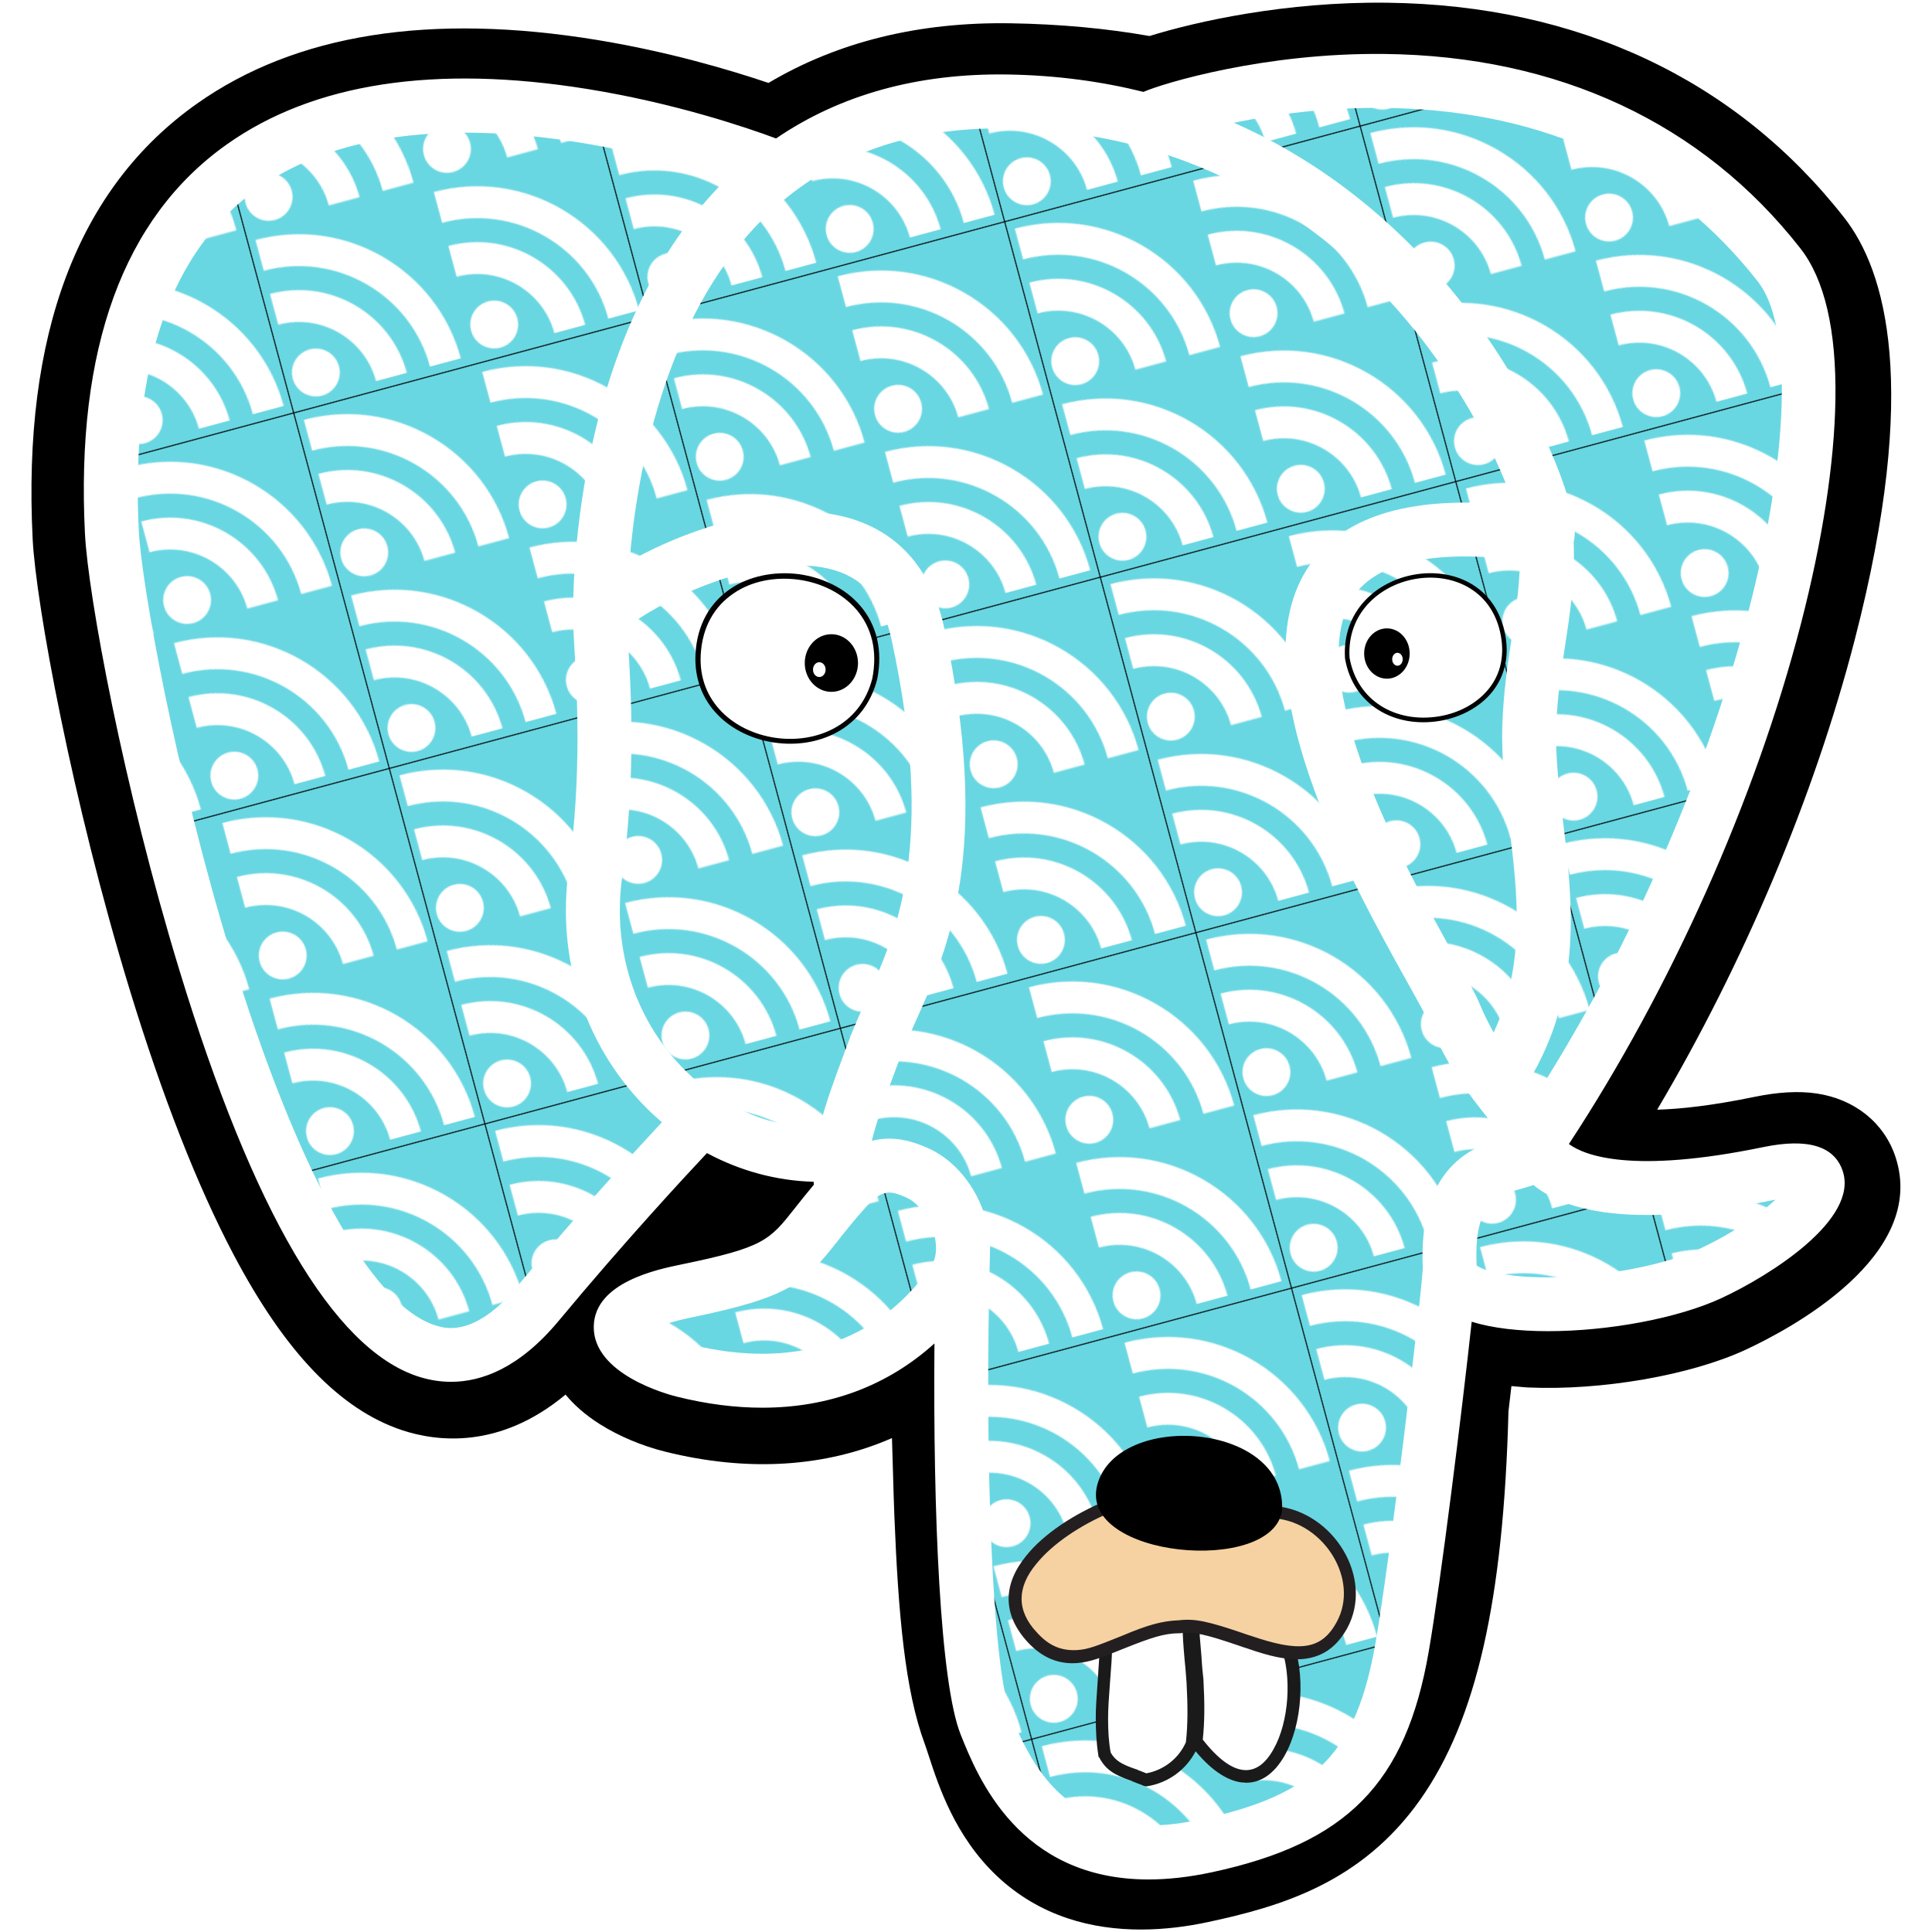 <?xml version="1.0" encoding="UTF-8" standalone="no"?>
<!-- Uploaded to: SVG Repo, www.svgrepo.com, Generator: SVG Repo Mixer Tools -->

<svg
   width="800px"
   height="800px"
   viewBox="-4 0 264 264"
   version="1.1"
   preserveAspectRatio="xMidYMid"
   id="svg5"
   sodipodi:docname="postgresql-svgrepo-com.svg"
   xml:space="preserve"
   inkscape:version="1.4.2 (ebf0e940d0, 2025-05-08)"
   inkscape:export-filename="/home/konradkon/Downloads/rssagg_plain.svg"
   inkscape:export-xdpi="96"
   inkscape:export-ydpi="96"
   xmlns:inkscape="http://www.inkscape.org/namespaces/inkscape"
   xmlns:sodipodi="http://sodipodi.sourceforge.net/DTD/sodipodi-0.dtd"
   xmlns:xlink="http://www.w3.org/1999/xlink"
   xmlns="http://www.w3.org/2000/svg"
   xmlns:svg="http://www.w3.org/2000/svg"><defs
     id="defs5"><pattern
       inkscape:collect="always"
       xlink:href="#pattern121"
       preserveAspectRatio="xMidYMid"
       id="pattern122"
       patternTransform="matrix(0.145,-0.039,0.039,0.145,-411.914,502.145)"
       x="-32"
       y="-81" /><clipPath
       clipPathUnits="userSpaceOnUse"
       id="clipPath55"><path
         id="path55"
         style="stroke-width:0.1;stroke-linecap:square;paint-order:markers fill stroke;stop-color:#000000"
         d="m 1736.615,-745.573 h 1589.476 v 72.467 H 1736.615 Z" /></clipPath><clipPath
       clipPathUnits="userSpaceOnUse"
       id="clipPath54"><path
         id="path54"
         style="stroke-width:0.1;stroke-linecap:square;paint-order:markers fill stroke;stop-color:#000000"
         d="m 1691.199,-792.32 h 1634.892 v 92.828 H 1691.199 Z" /></clipPath><clipPath
       clipPathUnits="userSpaceOnUse"
       id="clipPath98"><path
         id="path98"
         style="stroke-width:0.1;stroke-linecap:square;paint-order:markers fill stroke;stop-color:#000000"
         d="m 1806.499,-753.523 h 1637.265 v 66.905 H 1806.499 Z" /></clipPath><clipPath
       clipPathUnits="userSpaceOnUse"
       id="clipPath94"><path
         id="path94"
         style="stroke-width:0.1;stroke-linecap:square;paint-order:markers fill stroke;stop-color:#000000"
         d="m 1806.499,-753.523 h 1637.265 v 66.905 H 1806.499 Z" /></clipPath><clipPath
       clipPathUnits="userSpaceOnUse"
       id="clipPath51"><path
         id="path51"
         style="stroke-width:0.1;stroke-linecap:square;paint-order:markers fill stroke;stop-color:#000000"
         d="m 1806.499,-753.523 h 1637.265 v 66.905 H 1806.499 Z" /></clipPath><clipPath
       clipPathUnits="userSpaceOnUse"
       id="clipPath5"><path
         id="path87"
         style="stroke-width:0.1;stroke-linecap:square;paint-order:markers fill stroke;stop-color:#000000"
         d="m 438.251,553.764 859.871,0 v 201.396 l -859.871,0 z"
         sodipodi:nodetypes="ccccc" /></clipPath><clipPath
       clipPathUnits="userSpaceOnUse"
       id="clipPath82"><path
         id="path82"
         style="stroke-width:0.1;stroke-linecap:square;paint-order:markers fill stroke;stop-color:#000000"
         d="m -880.828,-187.298 h 1640.84 v 73.282 h -1640.84 z" /></clipPath><clipPath
       clipPathUnits="userSpaceOnUse"
       id="clipPath27"><rect
         style="fill:none;stroke:#000000;stroke-width:1;stroke-linecap:butt;stroke-linejoin:bevel;paint-order:stroke markers fill;stop-color:#000000"
         id="rect28-6"
         width="46.161"
         height="39.922"
         x="86.574"
         y="420.063" /></clipPath><clipPath
       clipPathUnits="userSpaceOnUse"
       id="clipPath24"><rect
         style="fill:none;stroke:#000000;stroke-width:1;stroke-linecap:butt;stroke-linejoin:bevel;paint-order:stroke markers fill;stop-color:#000000"
         id="rect24"
         width="45"
         height="77.937"
         x="251.534"
         y="222.735" /></clipPath><clipPath
       clipPathUnits="userSpaceOnUse"
       id="clipPath15"><rect
         style="fill:none;stroke:#000000;stroke-linecap:butt;stroke-linejoin:bevel;paint-order:stroke markers fill;stop-color:#000000"
         id="rect15-7"
         width="45.034"
         height="38.956"
         x="262.483"
         y="121.001" /></clipPath><clipPath
       clipPathUnits="userSpaceOnUse"
       id="clipPath52"><path
         id="path52"
         style="stroke-width:0.1;stroke-linecap:square;paint-order:markers fill stroke;stop-color:#000000"
         d="m -880.828,-187.298 h 1640.84 v 73.282 h -1640.84 z" /></clipPath><pattern
       patternUnits="userSpaceOnUse"
       width="236.204"
       height="236.204"
       patternTransform="translate(27.081,583.739)"
       preserveAspectRatio="xMidYMid"
       id="pattern115"
       inkscape:label="pattern115"><rect
         style="fill:#69d7e2;fill-opacity:1;fill-rule:nonzero;stroke:none;stroke-width:3.03;stroke-dasharray:none;stroke-opacity:1"
         id="rect115"
         width="236.204"
         height="236.204"
         x="-1.7763568e-15"
         y="0" /><path
         d="m 133.51,52.765 c 8.509,8.509 8.509,22.308 1.8e-4,30.817 -8.509,8.509 -22.307,8.509 -30.817,-1.51e-4 -8.509,-8.509 -8.509,-22.308 -1.4e-4,-30.817 8.509,-8.509 22.307,-8.509 30.817,1.52e-4 z M 10.243,145.215 30.786,124.672 c 48.148,48.148 126.484,48.148 174.631,9.4e-4 l 20.543,20.543 c -59.472,59.472 -156.245,59.472 -215.718,-0.001 z M 46.196,109.263 66.739,88.719 c 28.321,28.321 74.404,28.317 102.724,-0.003 l 20.547,20.547 C 150.361,148.913 85.846,148.913 46.196,109.263 Z"
         id="RSS"
         style="display:inline;fill:#ffffff;fill-rule:evenodd;stroke:none;stroke-width:2.499;stroke-dasharray:none;stroke-opacity:1" /></pattern><pattern
       patternUnits="userSpaceOnUse"
       width="334.076"
       height="334.076"
       patternTransform="translate(-411.914,502.145)"
       preserveAspectRatio="xMidYMid"
       id="pattern121"
       style="fill:#84a9e5"
       inkscape:label="pattern121"><rect
         style="fill:#69d7e2;fill-opacity:1;fill-rule:nonzero;stroke:none;stroke-width:4.285;stroke-dasharray:none;stroke-opacity:1"
         id="rect117"
         width="334.076"
         height="334.076"
         x="0"
         y="0" /><g
         id="g121"
         transform="matrix(3.03,0,0,3.03,426.507,-498.841)"><path
           d="m -138.527,265.024 c -1e-5,-3.971 3.22,-7.191 7.191,-7.191 3.971,0 7.191,3.22 7.191,7.191 0,3.971 -3.22,7.191 -7.191,7.191 -3.971,0 -7.191,-3.22 -7.191,-7.191 z m 50.336,7.191 h -9.587 c -7e-6,-22.47 -18.279,-40.75 -40.749,-40.75 v -9.587 c 27.755,0 50.336,22.582 50.336,50.337 z m -16.779,-10e-6 -9.587,10e-6 c 0,-13.217 -10.754,-23.969 -23.971,-23.969 v -9.589 c 18.504,2e-5 33.558,15.054 33.558,33.559 z"
           id="path117"
           style="display:inline;fill:#ffffff;fill-rule:evenodd;stroke:none;stroke-width:0.825;stroke-dasharray:none;stroke-opacity:1" /><path
           d="m -83.059,265.024 c -1e-5,-3.971 3.22,-7.191 7.191,-7.191 3.971,0 7.191,3.22 7.191,7.191 0,3.971 -3.22,7.191 -7.191,7.191 -3.971,0 -7.191,-3.22 -7.191,-7.191 z m 50.336,7.191 h -9.587 c -7e-6,-22.47 -18.279,-40.75 -40.749,-40.75 v -9.587 c 27.755,0 50.336,22.582 50.336,50.337 z m -16.779,-10e-6 -9.587,10e-6 c 0,-13.217 -10.754,-23.969 -23.971,-23.969 v -9.589 c 18.504,2e-5 33.558,15.054 33.558,33.559 z"
           id="path119"
           style="display:inline;fill:#ffffff;fill-rule:evenodd;stroke:none;stroke-width:0.825;stroke-dasharray:none;stroke-opacity:1" /><path
           d="m -138.527,210.411 c -1e-5,-3.971 3.22,-7.191 7.191,-7.191 3.971,0 7.191,3.22 7.191,7.191 0,3.971 -3.22,7.191 -7.191,7.191 -3.971,0 -7.191,-3.22 -7.191,-7.191 z m 50.336,7.191 h -9.587 c -7e-6,-22.47 -18.279,-40.75 -40.749,-40.75 v -9.587 c 27.755,0 50.336,22.582 50.336,50.337 z m -16.779,-1e-5 -9.587,1e-5 c 0,-13.217 -10.754,-23.969 -23.971,-23.969 v -9.589 c 18.504,2e-5 33.558,15.054 33.558,33.559 z"
           id="path120"
           style="display:inline;fill:#ffffff;fill-rule:evenodd;stroke:none;stroke-width:0.825;stroke-dasharray:none;stroke-opacity:1" /><path
           d="m -83.059,210.411 c -1e-5,-3.971 3.22,-7.191 7.191,-7.191 3.971,0 7.191,3.22 7.191,7.191 0,3.971 -3.22,7.191 -7.191,7.191 -3.971,0 -7.191,-3.22 -7.191,-7.191 z m 50.336,7.191 h -9.587 c -7e-6,-22.47 -18.279,-40.75 -40.749,-40.75 v -9.587 c 27.755,0 50.336,22.582 50.336,50.337 z m -16.779,-1e-5 -9.587,1e-5 c 0,-13.217 -10.754,-23.969 -23.971,-23.969 v -9.589 c 18.504,2e-5 33.558,15.054 33.558,33.559 z"
           id="path121"
           style="display:inline;fill:#ffffff;fill-rule:evenodd;stroke:none;stroke-width:0.825;stroke-dasharray:none;stroke-opacity:1" /></g></pattern></defs><sodipodi:namedview
     id="namedview5"
     pagecolor="#ffffff"
     bordercolor="#000000"
     borderopacity="0.25"
     inkscape:showpageshadow="2"
     inkscape:pageopacity="0.0"
     inkscape:pagecheckerboard="0"
     inkscape:deskcolor="#d1d1d1"
     inkscape:zoom="0.66468037"
     inkscape:cx="337.00408"
     inkscape:cy="284.34719"
     inkscape:window-width="1920"
     inkscape:window-height="963"
     inkscape:window-x="0"
     inkscape:window-y="0"
     inkscape:window-maximized="1"
     inkscape:current-layer="svg5" /><g
     id="g5"
     inkscape:label="Post"
     style="stroke-width:1;stroke-dasharray:none"><path
       d="m 255.008,158.086 c -1.535,-4.648 -5.556,-7.886 -10.756,-8.664 -2.452,-0.366 -5.26,-0.21 -8.583,0.475 -5.792,1.195 -10.089,1.65 -13.225,1.738 11.836,-19.985 21.461,-42.776 27.002,-64.229 8.959,-34.688 4.172,-50.491 -1.423,-57.64 C 233.217,10.848 211.614,0.683 185.552,0.372 171.649,0.202 159.444,2.947 153.077,4.921 147.149,3.875 140.775,3.291 134.086,3.183 121.55,2.983 110.473,5.716 101.008,11.333 95.767,9.561 87.358,7.063 77.646,5.469 54.804,1.719 36.394,4.641 22.928,14.154 6.622,25.672 -0.937,45.684 0.461,73.634 0.905,82.508 5.869,109.508 13.685,135.114 c 4.492,14.717 9.282,26.94 14.237,36.33 7.027,13.315 14.545,21.156 22.986,23.972 4.732,1.577 13.327,2.68 22.369,-4.849 1.146,1.387 2.674,2.766 4.704,4.047 2.577,1.625 5.728,2.953 8.874,3.74 11.341,2.836 21.965,2.126 31.027,-1.848 0.056,1.612 0.099,3.152 0.135,4.481 0.06,2.157 0.119,4.272 0.199,6.25 0.537,13.375 1.447,23.774 4.143,31.049 0.148,0.401 0.347,1.01 0.558,1.657 1.344,4.118 3.594,11.012 9.315,16.412 5.926,5.592 13.093,7.308 19.656,7.308 3.292,0 6.433,-0.432 9.188,-1.022 9.821,-2.104 20.974,-5.311 29.042,-16.798 7.627,-10.86 11.336,-27.217 12.007,-52.991 0.087,-0.728 0.167,-1.424 0.245,-2.088 0.052,-0.448 0.105,-0.905 0.159,-1.362 l 1.797,0.158 0.463,0.031 c 10.002,0.456 22.232,-1.665 29.743,-5.154 5.935,-2.755 24.954,-12.795 20.476,-26.351"
       fill="#000000"
       id="path1"
       style="display:inline;stroke-width:1;stroke-dasharray:none" /><path
       d="m 237.906,160.722 c -29.74,6.135 -31.784,-3.935 -31.784,-3.935 C 237.522,110.195 250.648,51.052 239.32,36.577 208.417,-2.908 154.922,15.766 154.029,16.25 l -0.287,0.051 c -5.876,-1.22 -12.451,-1.946 -19.841,-2.067 -13.457,-0.221 -23.664,3.528 -31.41,9.402 0,0 -95.43,-39.313 -90.992,49.444 0.944,18.883 27.064,142.873 58.218,105.422 11.387,-13.695 22.389,-25.274 22.389,-25.274 5.465,3.63 12.007,5.482 18.865,4.817 l 0.533,-0.452 c -0.166,1.7 -0.09,3.363 0.213,5.332 -8.026,8.967 -5.667,10.542 -21.712,13.844 -16.234,3.346 -6.697,9.302 -0.471,10.859 7.549,1.888 25.013,4.562 36.813,-11.957 l -0.471,1.885 c 3.145,2.519 5.353,16.383 4.983,28.952 -0.37,12.569 -0.617,21.198 1.861,27.938 2.478,6.74 4.947,21.905 26.039,17.386 17.624,-3.777 26.756,-13.564 28.027,-29.889 0.902,-11.606 2.942,-9.891 3.071,-20.267 l 1.637,-4.912 c 1.887,-15.733 0.3,-20.809 11.158,-18.448 l 2.639,0.232 c 7.992,0.364 18.451,-1.285 24.59,-4.139 13.219,-6.135 21.058,-16.377 8.025,-13.686 h 10e-4"
       fill="#336791"
       id="path2"
       style="display:inline;fill:url(#pattern122);fill-opacity:1;fill-rule:evenodd;stroke-width:1;stroke-dasharray:none"
       inkscape:label="Fill" /><path
       d="M108.076,81.525 C105.397,81.152 102.969,81.497 101.741,82.427 C101.05,82.95 100.837,83.556 100.779,83.973 C100.625,85.078 101.4,86.3 101.875,86.93 C103.221,88.714 105.187,89.94 107.133,90.21 C107.415,90.249 107.696,90.268 107.975,90.268 C111.22,90.268 114.171,87.741 114.431,85.876 C114.756,83.54 111.365,81.983 108.076,81.525"
       fill="#FFFFFF"
       id="path3"
       style="stroke-width:1;stroke-dasharray:none" /><path
       d="M196.86,81.599 L196.86,81.599 C196.604,79.768 193.346,79.246 190.254,79.676 C187.166,80.106 184.172,81.5 184.422,83.335 C184.623,84.762 187.199,87.198 190.249,87.198 C190.507,87.198 190.767,87.181 191.029,87.144 C193.065,86.862 194.559,85.569 195.268,84.824 C196.35,83.688 196.975,82.422 196.86,81.599"
       fill="#FFFFFF"
       id="path4"
       style="stroke-width:1;stroke-dasharray:none" /><path
       d="m 247.802,160.025 c -1.134,-3.429 -4.784,-4.533 -10.848,-3.28 -18.005,3.716 -24.453,1.142 -26.571,-0.417 13.995,-21.321 25.508,-47.092 31.719,-71.137 2.943,-11.39 4.568,-21.968 4.7,-30.589 0.147,-9.464 -1.464,-16.418 -4.789,-20.666 C 228.612,16.811 208.942,7.625 185.132,7.373 168.763,7.189 154.933,11.378 152.252,12.556 146.606,11.152 140.451,10.29 133.75,10.18 121.462,9.981 110.84,12.923 102.046,18.919 98.226,17.498 88.354,14.109 76.281,12.164 55.409,8.803 38.823,11.35 26.987,19.735 12.864,29.741 6.344,47.627 7.607,72.894 c 0.425,8.502 5.268,34.653 12.913,59.699 10.062,32.964 20.999,51.625 32.508,55.463 1.347,0.449 2.901,0.764 4.613,0.764 4.198,0 9.345,-1.893 14.7,-8.33 8.895,-10.701 17.2,-19.668 20.261,-22.926 4.524,2.429 9.493,3.784 14.577,3.92 0.009,0.133 0.022,0.266 0.034,0.398 -1.02,1.21 -1.856,2.27 -2.569,3.175 -3.522,4.471 -4.255,5.401 -15.592,7.736 -3.225,0.665 -11.791,2.431 -11.916,8.434 -0.137,6.56 10.124,9.315 11.294,9.607 4.074,1.02 7.999,1.523 11.742,1.523 9.104,-5.9e-4 17.114,-2.992 23.517,-8.781 -0.197,23.386 0.778,46.43 3.586,53.451 2.299,5.747 7.918,19.795 25.664,19.794 2.603,0 5.47,-0.303 8.623,-0.978 18.521,-3.971 26.563,-12.157 29.675,-30.203 1.665,-9.645 4.522,-32.676 5.866,-45.03 2.836,0.884 6.487,1.289 10.435,1.289 8.232,0 17.731,-1.749 23.688,-4.514 6.691,-3.107 18.768,-10.734 16.578,-17.36 z m -44.106,-83.481 c -0.061,3.647 -0.563,6.958 -1.096,10.414 -0.572,3.717 -1.165,7.56 -1.314,12.225 -0.147,4.54 0.42,9.26 0.968,13.825 1.108,9.22 2.245,18.712 -2.157,28.078 -0.684,-1.215 -1.344,-2.54 -1.95,-4.008 -0.547,-1.326 -1.735,-3.456 -3.379,-6.405 -6.399,-11.476 -21.385,-38.349 -13.713,-49.315 2.284,-3.265 8.083,-6.62 22.64,-4.814 z m -17.644,-61.786 c 21.334,0.471 38.209,8.452 50.158,23.72 9.164,11.711 -0.927,64.998 -30.14,110.969 -0.289,-0.367 -0.582,-0.737 -0.886,-1.116 -0.121,-0.152 -0.245,-0.306 -0.37,-0.462 7.549,-12.467 6.072,-24.802 4.759,-35.738 -0.54,-4.488 -1.049,-8.727 -0.92,-12.708 0.134,-4.221 0.692,-7.84 1.232,-11.34 0.664,-4.314 1.339,-8.776 1.152,-14.037 0.139,-0.552 0.195,-1.204 0.122,-1.978 -0.475,-5.046 -6.235,-20.144 -17.976,-33.811 -6.421,-7.474 -15.787,-15.839 -28.574,-21.482 5.5,-1.14 13.022,-2.203 21.443,-2.015 z M 66.674,175.778 c -5.9,7.094 -9.975,5.734 -11.314,5.288 C 46.629,178.154 36.5,159.702 27.569,130.442 19.841,105.124 15.325,79.665 14.967,72.526 13.839,49.948 19.312,34.213 31.235,25.757 c 19.404,-13.761 51.306,-5.524 64.125,-1.347 -0.184,0.182 -0.376,0.352 -0.559,0.536 -21.035,21.244 -20.536,57.541 -20.485,59.759 -0.002,0.856 0.07,2.068 0.168,3.735 0.362,6.104 1.035,17.467 -0.764,30.334 -1.673,11.957 2.013,23.66 10.111,32.109 0.838,0.874 1.713,1.696 2.617,2.468 -3.605,3.86 -11.438,12.396 -19.775,22.426 z m 22.479,-29.993 c -6.527,-6.809 -9.49,-16.281 -8.133,-25.989 1.9,-13.593 1.198,-25.431 0.822,-31.791 -0.053,-0.89 -0.099,-1.67 -0.127,-2.285 3.073,-2.724 17.314,-10.355 27.469,-8.028 4.635,1.062 7.458,4.217 8.632,9.646 6.077,28.103 0.805,39.816 -3.431,49.228 -0.873,1.939 -1.698,3.772 -2.403,5.669 l -0.546,1.466 c -1.382,3.706 -2.668,7.152 -3.465,10.424 -6.937,-0.021 -13.687,-2.985 -18.819,-8.34 z m 1.065,37.9 c -2.026,-0.506 -3.848,-1.385 -4.917,-2.114 0.893,-0.42 2.482,-0.991 5.238,-1.559 13.337,-2.746 15.397,-4.684 19.895,-10.395 1.032,-1.309 2.201,-2.794 3.819,-4.601 5.9e-4,-0.001 0.001,-0.002 0.002,-0.002 2.412,-2.7 3.514,-2.242 5.514,-1.412 1.621,0.671 3.2,2.702 3.84,4.939 0.303,1.056 0.643,3.061 -0.47,4.62 -9.396,13.156 -23.088,12.987 -32.921,10.526 z m 69.799,64.952 c -16.316,3.496 -22.093,-4.829 -25.9,-14.346 -2.457,-6.145 -3.664,-33.851 -2.808,-64.448 0.011,-0.407 -0.047,-0.801 -0.159,-1.17 -0.098,-0.714 -0.248,-1.435 -0.456,-2.162 -1.275,-4.452 -4.379,-8.176 -8.104,-9.72 -1.48,-0.613 -4.197,-1.738 -7.461,-0.903 0.696,-2.868 1.904,-6.106 3.212,-9.613 l 0.549,-1.476 c 0.618,-1.663 1.394,-3.386 2.214,-5.209 4.433,-9.849 10.504,-23.337 3.915,-53.811 -2.468,-11.414 -10.71,-16.987 -23.204,-15.693 -7.491,0.775 -14.343,3.797 -17.761,5.53 -0.735,0.372 -1.407,0.732 -2.035,1.083 0.954,-11.5 4.558,-32.992 18.041,-46.59 8.488,-8.561 19.794,-12.789 33.568,-12.561 27.14,0.445 44.544,14.373 54.366,25.979 8.463,10.002 13.047,20.076 14.876,25.51 -13.755,-1.398 -23.11,1.317 -27.853,8.097 -10.317,14.747 5.644,43.372 13.316,57.129 1.407,2.522 2.621,4.7 3.003,5.626 2.498,6.054 5.732,10.096 8.093,13.047 0.724,0.904 1.426,1.781 1.96,2.546 -4.166,1.201 -11.649,3.976 -10.967,17.847 -0.55,6.96 -4.461,39.546 -6.448,51.059 -2.623,15.21 -8.22,20.876 -23.958,24.25 z m 68.104,-77.937 c -4.26,1.978 -11.389,3.461 -18.161,3.779 -7.48,0.351 -11.288,-0.838 -12.183,-1.569 -0.421,-8.644 2.797,-9.547 6.202,-10.503 0.535,-0.151 1.057,-0.297 1.561,-0.473 0.313,0.255 0.656,0.508 1.032,0.756 6.012,3.968 16.736,4.396 31.874,1.272 0.056,-0.012 0.111,-0.022 0.166,-0.034 -2.042,1.909 -5.536,4.471 -10.49,6.772 z"
       fill="#ffffff"
       id="path5"
       style="display:inline;stroke-width:1;stroke-dasharray:none" /></g><g
     id="g18"
     transform="matrix(0.759,0,0,0.759,237.938,68.923)"
     style="display:inline;stroke-width:1.087;stroke-dasharray:none"
     inkscape:label="Go"><g
       transform="matrix(-0.496,0,0,0.496,-160.14,12.256)"
       id="g12"
       style="display:inline;stroke-width:2.19;stroke-dasharray:none"
       inkscape:label="L_Eye"><path
         d="M 2.291,38.749 C 11.455,74.409 68.532,65.245 66.341,29.485 63.751,-13.348 -6.475,-5.08 2.291,38.749"
         fill="#ffffff"
         id="path10"
         style="stroke-width:2.19;stroke-dasharray:none" /><path
         d="M 67.337,29.385 C 66.739,19.026 62.157,10.957 54.587,5.877 47.813,1.295 38.848,-0.498 29.983,0.598 21.118,1.793 12.949,5.777 7.57,12.053 1.594,19.026 -0.697,28.19 1.395,38.749 L 2.291,38.549 1.395,38.749 C 10.758,75.405 69.528,66.54 67.337,29.385 Z M 3.188,38.549 C 1.195,28.489 3.387,19.922 8.965,13.447 14.045,7.57 21.715,3.686 30.182,2.59 c 8.467,-1.096 16.934,0.598 23.309,4.981 7.072,4.781 11.356,12.252 11.953,22.114 2.092,34.764 -53.391,43.132 -62.257,8.865 z"
         fill="#000000"
         id="path11"
         style="stroke-width:2.19;stroke-dasharray:none" /><ellipse
         fill="#000000"
         cx="18.03"
         cy="32.872"
         rx="9.662"
         ry="10.459"
         id="ellipse11"
         style="stroke-width:2.19;stroke-dasharray:none" /><ellipse
         fill="#ffffff"
         cx="22.412"
         cy="35.262"
         rx="2.291"
         ry="2.689"
         id="ellipse12"
         style="stroke-width:2.19;stroke-dasharray:none" /></g><g
       transform="matrix(0.433,0,0,0.433,-76.702,12.055)"
       id="g14"
       style="display:inline;stroke-width:2.513;stroke-dasharray:none"
       inkscape:label="R_Eye"><path
         d="M 1.195,35.96 C 8.268,76.9 75.206,66.042 65.544,24.803 56.878,-12.252 -1.195,-1.992 1.195,35.96"
         fill="#ffffff"
         id="path12"
         style="stroke-width:2.513;stroke-dasharray:none" /><path
         d="M 66.44,24.604 C 57.575,-13.547 -2.191,-3.088 0.199,36.059 v 0.1 C 3.486,55.483 20.719,65.345 39.745,62.157 48.411,60.663 56.181,56.479 61.261,50.304 66.839,43.43 68.831,34.565 66.44,24.604 Z m -6.674,24.504 C 54.985,54.886 47.714,58.87 39.446,60.265 21.416,63.253 5.279,53.989 2.092,35.86 -0.1,-0.996 56.28,-10.858 64.647,25.002 66.839,34.465 65.046,42.733 59.767,49.108 Z"
         fill="#000000"
         id="path13"
         style="stroke-width:2.513;stroke-dasharray:none" /><ellipse
         fill="#000000"
         cx="17.631"
         cy="34.167"
         rx="9.463"
         ry="10.459"
         id="ellipse13"
         style="stroke-width:2.513;stroke-dasharray:none" /><ellipse
         fill="#ffffff"
         cx="22.014"
         cy="36.557"
         rx="2.191"
         ry="2.689"
         id="ellipse14"
         style="stroke-width:2.513;stroke-dasharray:none" /></g><g
       id="g6"
       inkscape:label="Mouth"
       transform="matrix(-1,0,0,1,-209.979,-3.239)"><g
         transform="matrix(1.172,0,0,1.172,-125.388,201.103)"
         id="g9"
         style="display:inline;stroke-width:0.928;stroke-dasharray:none"
         inkscape:label="Teeth"><path
           d="m 29.983,7.172 c 0.1,5.08 1.096,10.658 0.199,16.037 -1.395,2.59 -3.984,2.889 -6.275,3.885 -3.188,-0.498 -5.877,-2.59 -7.172,-5.578 -0.797,-6.076 0.199,-11.854 0.498,-17.93 0,-0.199 3.785,0.1 7.172,1.096 2.889,0.896 5.578,2.391 5.578,2.49 z"
           fill="#ffffff"
           id="path7"
           style="stroke-width:0.928;stroke-dasharray:none" /><path
           d="M 1.793,7.57 C -0.996,18.129 5.479,35.362 16.137,21.217 15.34,15.24 16.237,9.463 16.535,3.586 16.635,3.088 1.893,6.873 1.793,7.57 Z"
           fill="#ffffff"
           id="path8"
           style="stroke-width:0.928;stroke-dasharray:none" /><path
           d="M 31.178,11.854 C 30.979,8.865 30.879,7.67 30.879,6.176 V 5.479 L 30.182,5.279 17.631,1.395 V 0.697 l -1.295,0.299 h -0.1 V 1.096 L 2.092,4.682 1.594,4.781 1.395,5.279 C -0.797,10.559 -0.299,18.528 2.49,23.409 5.678,28.987 10.858,29.086 16.137,22.711 17.631,25.6 20.42,27.592 23.608,28.09 h 0.299 l 0.299,-0.1 c 0.398,-0.199 0.797,-0.299 1.494,-0.598 0.1,0 0.1,0 0.199,-0.1 2.889,-0.996 4.084,-1.793 5.08,-3.686 l 0.1,-0.1 v -0.199 c 0.299,-1.793 0.398,-3.686 0.398,-5.777 0,-1.494 -0.1,-2.889 -0.299,-5.678 z M 15.24,8.168 c -0.1,1.793 -0.199,2.49 -0.299,3.486 -0.199,3.686 -0.199,6.475 0.1,9.264 C 10.36,26.895 6.674,26.895 4.184,22.412 1.793,18.229 1.295,11.156 3.088,6.475 L 15.639,3.287 C 15.539,4.582 15.44,5.877 15.24,8.168 Z M 29.186,22.911 c -0.697,1.195 -1.594,1.793 -3.984,2.59 -0.1,0 -0.1,0 -0.199,0.1 -0.598,0.199 -0.996,0.398 -1.295,0.498 -2.689,-0.498 -4.981,-2.291 -6.076,-4.781 -0.299,-2.689 -0.299,-5.479 -0.1,-9.164 0.1,-0.996 0.1,-1.693 0.299,-3.486 0.199,-2.291 0.299,-3.686 0.299,-4.981 L 28.987,6.973 c 0,1.295 0.1,2.49 0.299,5.08 0.199,2.689 0.299,4.084 0.299,5.678 0,1.893 -0.1,3.586 -0.398,5.18 z"
           fill="#000000"
           id="path9"
           style="display:inline;fill:#1a1a1a;stroke-width:0.928;stroke-dasharray:none" /></g><g
         transform="matrix(1.172,0,0,1.172,-136.402,170.047)"
         id="g17"
         style="display:inline;stroke-width:0.928;stroke-dasharray:none"
         inkscape:label="Nose"><path
           d="M 13.248,12.551 C 5.379,13.248 -0.996,22.512 3.088,29.883 8.467,39.645 20.52,28.987 27.991,29.983 36.657,30.182 43.729,39.147 50.602,31.577 58.272,23.209 47.315,15.041 38.649,11.455 Z"
           fill="#f6d2a2"
           id="path14"
           style="stroke-width:0.928;stroke-dasharray:none" /><path
           d="M 51.598,19.225 C 48.909,15.838 44.227,12.75 39.147,10.658 L 38.948,10.559 H 38.749 L 13.248,11.555 C 4.383,12.352 -1.992,22.612 2.291,30.381 c 1.693,2.988 3.984,4.482 7.072,4.682 2.291,0.1 4.682,-0.398 8.367,-1.693 0.299,-0.1 0.697,-0.199 1.195,-0.398 4.981,-1.693 6.973,-2.191 8.965,-1.893 h 0.1 c 2.391,0 4.383,0.697 8.168,2.191 4.184,1.693 5.479,2.191 7.57,2.391 2.889,0.199 5.379,-0.797 7.67,-3.287 3.885,-4.283 3.686,-8.865 0.199,-13.149 z m -1.693,11.754 c -1.893,2.092 -3.785,2.789 -6.076,2.689 -1.793,-0.1 -2.988,-0.598 -6.973,-2.191 C 32.872,29.784 30.68,29.186 28.09,29.086 25.6,28.788 23.508,29.286 18.229,31.079 17.731,31.278 17.332,31.377 17.033,31.477 9.762,33.967 6.275,33.768 3.885,29.385 0.299,22.911 5.777,14.145 13.248,13.447 l 25.202,-0.996 c 4.781,1.992 9.065,4.881 11.555,7.969 2.988,3.586 3.088,7.172 -0.1,10.559 z"
           fill="#231f20"
           id="path15"
           style="stroke-width:0.928;stroke-dasharray:none" /><g
           transform="translate(11.953)"
           fill="#000000"
           id="g16"
           style="stroke-width:0.928;stroke-dasharray:none"><path
             d="M 28.688,8.268 C 25.6,-3.088 -0.299,-1.395 0.299,12.153 1.594,22.213 31.676,19.524 28.688,8.268 Z"
             id="path16"
             style="stroke-width:0.928;stroke-dasharray:none" /></g></g></g></g><rect
     style="stroke:none;fill:none"
     width="236.204"
     height="236.204"
     x="27.081"
     y="583.739"
     id="rect116"
     transform="matrix(0.33,0,0,0.33,-4,0)" /></svg>
